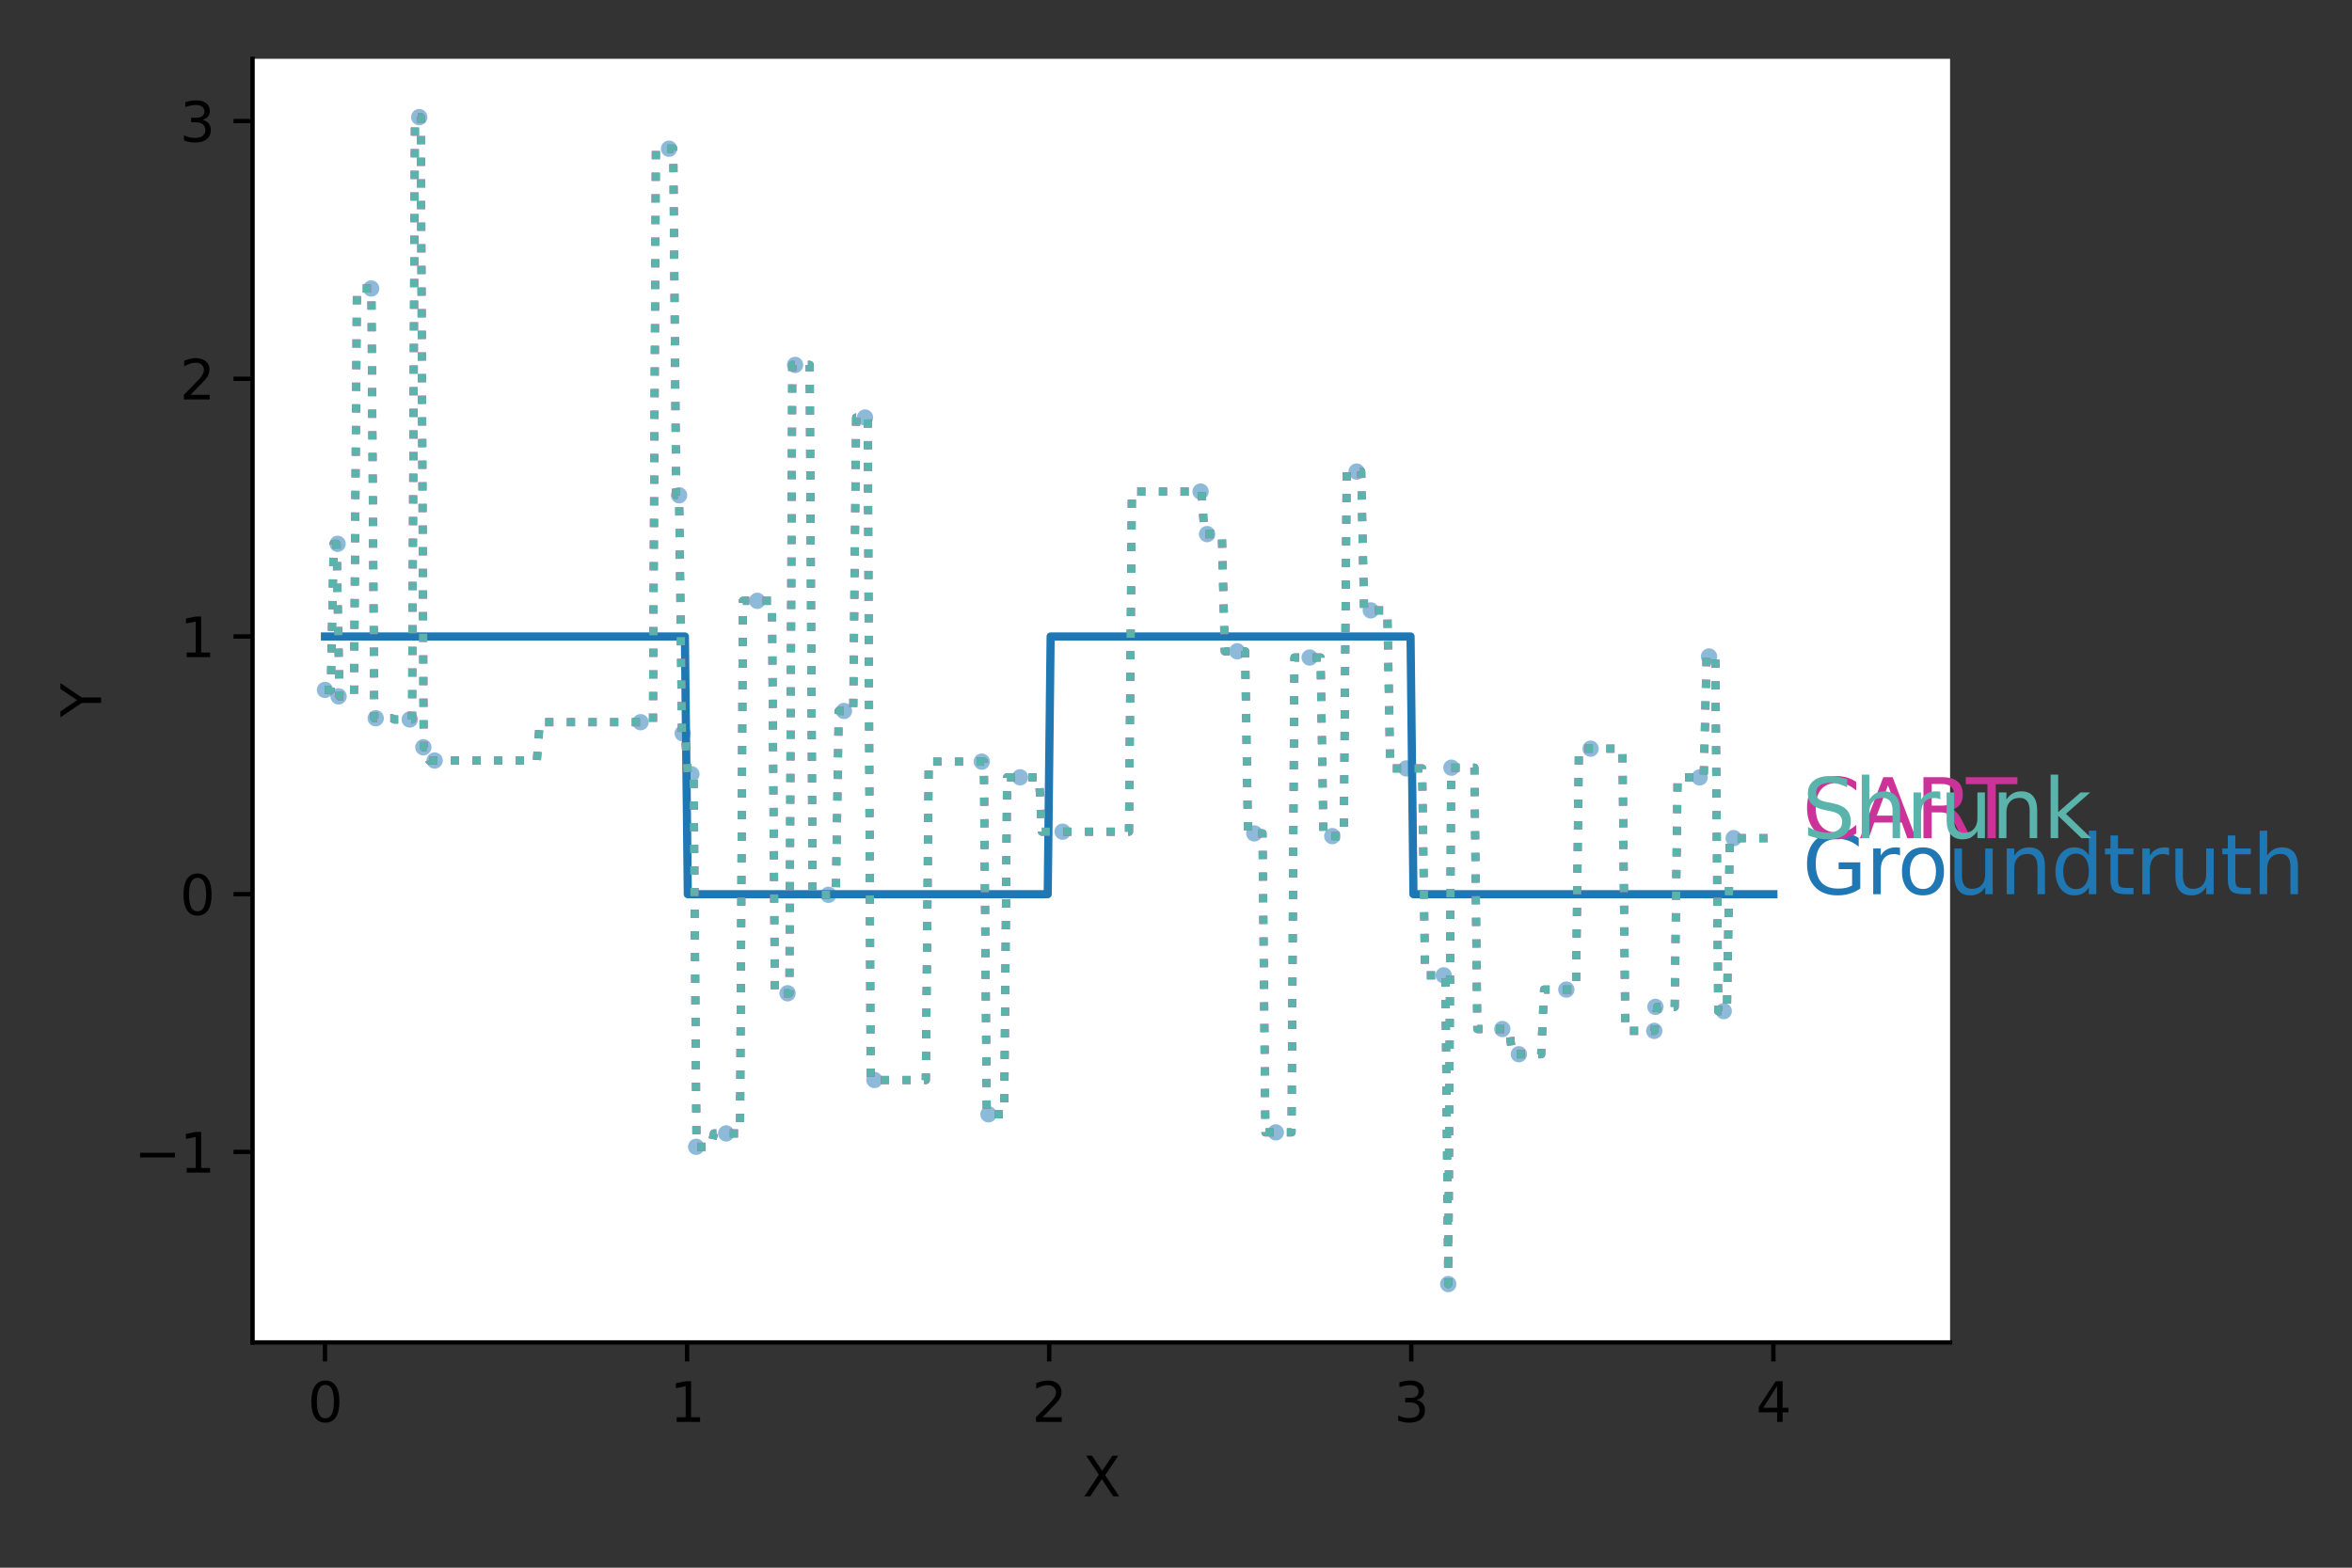 <?xml version="1.0" encoding="utf-8" standalone="no"?>
<!DOCTYPE svg PUBLIC "-//W3C//DTD SVG 1.1//EN"
  "http://www.w3.org/Graphics/SVG/1.1/DTD/svg11.dtd">
<svg height="288pt" version="1.1" viewBox="0 0 432 288" width="432pt" xmlns="http://www.w3.org/2000/svg" xmlns:xlink="http://www.w3.org/1999/xlink">
 <rect x="0" y="0" width="432" height="288" fill="#333333" stroke="none"/>
 <defs>
  <style type="text/css">*{stroke-linecap:butt;stroke-linejoin:round;}</style>
 </defs>
 <g id="figure_1">
  <g id="patch_1">
   <path d="M 0 288 
L 432 288 
L 432 0 
L 0 0 
z
" style="fill:none;"/>
  </g>
  <g id="axes_1">
   <g id="patch_2">
    <path d="M 46.388 246.616 
L 358.178 246.616 
L 358.178 10.8 
L 46.388 10.8 
z
" style="fill:#ffffff;"/>
   </g>
   <g id="matplotlib.axis_1">
    <g id="xtick_1">
     <g id="line2d_1">
      <defs>
       <path d="M 0 0 
L 0 3.5 
" id="mf6a4ab5069" style="stroke:#000000;stroke-width:0.8;"/>
      </defs>
      <g>
       <use style="stroke:#000000;stroke-width:0.8;" x="59.69" xlink:href="#mf6a4ab5069" y="246.616"/>
      </g>
     </g>
     <g id="text_1">
      <!-- 0 -->
      <g transform="translate(56.508 261.214)scale(0.1 -0.1)">
       <defs>
        <path d="M 2034 4250 
Q 1547 4250 1301 3770 
Q 1056 3291 1056 2328 
Q 1056 1369 1301 889 
Q 1547 409 2034 409 
Q 2525 409 2770 889 
Q 3016 1369 3016 2328 
Q 3016 3291 2770 3770 
Q 2525 4250 2034 4250 
z
M 2034 4750 
Q 2819 4750 3233 4129 
Q 3647 3509 3647 2328 
Q 3647 1150 3233 529 
Q 2819 -91 2034 -91 
Q 1250 -91 836 529 
Q 422 1150 422 2328 
Q 422 3509 836 4129 
Q 1250 4750 2034 4750 
z
" id="DejaVuSans-30" transform="scale(0.016)"/>
       </defs>
       <use xlink:href="#DejaVuSans-30"/>
      </g>
     </g>
    </g>
    <g id="xtick_2">
     <g id="line2d_2">
      <g>
       <use style="stroke:#000000;stroke-width:0.8;" x="126.198" xlink:href="#mf6a4ab5069" y="246.616"/>
      </g>
     </g>
     <g id="text_2">
      <!-- 1 -->
      <g transform="translate(123.016 261.214)scale(0.1 -0.1)">
       <defs>
        <path d="M 794 531 
L 1825 531 
L 1825 4091 
L 703 3866 
L 703 4441 
L 1819 4666 
L 2450 4666 
L 2450 531 
L 3481 531 
L 3481 0 
L 794 0 
L 794 531 
z
" id="DejaVuSans-31" transform="scale(0.016)"/>
       </defs>
       <use xlink:href="#DejaVuSans-31"/>
      </g>
     </g>
    </g>
    <g id="xtick_3">
     <g id="line2d_3">
      <g>
       <use style="stroke:#000000;stroke-width:0.8;" x="192.706" xlink:href="#mf6a4ab5069" y="246.616"/>
      </g>
     </g>
     <g id="text_3">
      <!-- 2 -->
      <g transform="translate(189.525 261.214)scale(0.1 -0.1)">
       <defs>
        <path d="M 1228 531 
L 3431 531 
L 3431 0 
L 469 0 
L 469 531 
Q 828 903 1448 1529 
Q 2069 2156 2228 2338 
Q 2531 2678 2651 2914 
Q 2772 3150 2772 3378 
Q 2772 3750 2511 3984 
Q 2250 4219 1831 4219 
Q 1534 4219 1204 4116 
Q 875 4013 500 3803 
L 500 4441 
Q 881 4594 1212 4672 
Q 1544 4750 1819 4750 
Q 2544 4750 2975 4387 
Q 3406 4025 3406 3419 
Q 3406 3131 3298 2873 
Q 3191 2616 2906 2266 
Q 2828 2175 2409 1742 
Q 1991 1309 1228 531 
z
" id="DejaVuSans-32" transform="scale(0.016)"/>
       </defs>
       <use xlink:href="#DejaVuSans-32"/>
      </g>
     </g>
    </g>
    <g id="xtick_4">
     <g id="line2d_4">
      <g>
       <use style="stroke:#000000;stroke-width:0.8;" x="259.214" xlink:href="#mf6a4ab5069" y="246.616"/>
      </g>
     </g>
     <g id="text_4">
      <!-- 3 -->
      <g transform="translate(256.033 261.214)scale(0.1 -0.1)">
       <defs>
        <path d="M 2597 2516 
Q 3050 2419 3304 2112 
Q 3559 1806 3559 1356 
Q 3559 666 3084 287 
Q 2609 -91 1734 -91 
Q 1441 -91 1130 -33 
Q 819 25 488 141 
L 488 750 
Q 750 597 1062 519 
Q 1375 441 1716 441 
Q 2309 441 2620 675 
Q 2931 909 2931 1356 
Q 2931 1769 2642 2001 
Q 2353 2234 1838 2234 
L 1294 2234 
L 1294 2753 
L 1863 2753 
Q 2328 2753 2575 2939 
Q 2822 3125 2822 3475 
Q 2822 3834 2567 4026 
Q 2313 4219 1838 4219 
Q 1578 4219 1281 4162 
Q 984 4106 628 3988 
L 628 4550 
Q 988 4650 1302 4700 
Q 1616 4750 1894 4750 
Q 2613 4750 3031 4423 
Q 3450 4097 3450 3541 
Q 3450 3153 3228 2886 
Q 3006 2619 2597 2516 
z
" id="DejaVuSans-33" transform="scale(0.016)"/>
       </defs>
       <use xlink:href="#DejaVuSans-33"/>
      </g>
     </g>
    </g>
    <g id="xtick_5">
     <g id="line2d_5">
      <g>
       <use style="stroke:#000000;stroke-width:0.8;" x="325.722" xlink:href="#mf6a4ab5069" y="246.616"/>
      </g>
     </g>
     <g id="text_5">
      <!-- 4 -->
      <g transform="translate(322.541 261.214)scale(0.1 -0.1)">
       <defs>
        <path d="M 2419 4116 
L 825 1625 
L 2419 1625 
L 2419 4116 
z
M 2253 4666 
L 3047 4666 
L 3047 1625 
L 3713 1625 
L 3713 1100 
L 3047 1100 
L 3047 0 
L 2419 0 
L 2419 1100 
L 313 1100 
L 313 1709 
L 2253 4666 
z
" id="DejaVuSans-34" transform="scale(0.016)"/>
       </defs>
       <use xlink:href="#DejaVuSans-34"/>
      </g>
     </g>
    </g>
    <g id="text_6">
     <!-- X -->
     <g transform="translate(198.858 274.893)scale(0.1 -0.1)">
      <defs>
       <path d="M 403 4666 
L 1081 4666 
L 2241 2931 
L 3406 4666 
L 4084 4666 
L 2584 2425 
L 4184 0 
L 3506 0 
L 2194 1984 
L 872 0 
L 191 0 
L 1856 2491 
L 403 4666 
z
" id="DejaVuSans-58" transform="scale(0.016)"/>
      </defs>
      <use xlink:href="#DejaVuSans-58"/>
     </g>
    </g>
   </g>
   <g id="matplotlib.axis_2">
    <g id="ytick_1">
     <g id="line2d_6">
      <defs>
       <path d="M 0 0 
L -3.5 0 
" id="m1d7243a04f" style="stroke:#000000;stroke-width:0.8;"/>
      </defs>
      <g>
       <use style="stroke:#000000;stroke-width:0.8;" x="46.388" xlink:href="#m1d7243a04f" y="211.617"/>
      </g>
     </g>
     <g id="text_7">
      <!-- −1 -->
      <g transform="translate(24.646 215.416)scale(0.1 -0.1)">
       <defs>
        <path d="M 678 2272 
L 4684 2272 
L 4684 1741 
L 678 1741 
L 678 2272 
z
" id="DejaVuSans-2212" transform="scale(0.016)"/>
       </defs>
       <use xlink:href="#DejaVuSans-2212"/>
       <use x="83.789" xlink:href="#DejaVuSans-31"/>
      </g>
     </g>
    </g>
    <g id="ytick_2">
     <g id="line2d_7">
      <g>
       <use style="stroke:#000000;stroke-width:0.8;" x="46.388" xlink:href="#m1d7243a04f" y="164.272"/>
      </g>
     </g>
     <g id="text_8">
      <!-- 0 -->
      <g transform="translate(33.026 168.072)scale(0.1 -0.1)">
       <use xlink:href="#DejaVuSans-30"/>
      </g>
     </g>
    </g>
    <g id="ytick_3">
     <g id="line2d_8">
      <g>
       <use style="stroke:#000000;stroke-width:0.8;" x="46.388" xlink:href="#m1d7243a04f" y="116.928"/>
      </g>
     </g>
     <g id="text_9">
      <!-- 1 -->
      <g transform="translate(33.026 120.727)scale(0.1 -0.1)">
       <use xlink:href="#DejaVuSans-31"/>
      </g>
     </g>
    </g>
    <g id="ytick_4">
     <g id="line2d_9">
      <g>
       <use style="stroke:#000000;stroke-width:0.8;" x="46.388" xlink:href="#m1d7243a04f" y="69.584"/>
      </g>
     </g>
     <g id="text_10">
      <!-- 2 -->
      <g transform="translate(33.026 73.383)scale(0.1 -0.1)">
       <use xlink:href="#DejaVuSans-32"/>
      </g>
     </g>
    </g>
    <g id="ytick_5">
     <g id="line2d_10">
      <g>
       <use style="stroke:#000000;stroke-width:0.8;" x="46.388" xlink:href="#m1d7243a04f" y="22.24"/>
      </g>
     </g>
     <g id="text_11">
      <!-- 3 -->
      <g transform="translate(33.026 26.039)scale(0.1 -0.1)">
       <use xlink:href="#DejaVuSans-33"/>
      </g>
     </g>
    </g>
    <g id="text_12">
     <!-- Y -->
     <g transform="translate(18.566 131.762)rotate(-90)scale(0.1 -0.1)">
      <defs>
       <path d="M -13 4666 
L 666 4666 
L 1959 2747 
L 3244 4666 
L 3922 4666 
L 2272 2222 
L 2272 0 
L 1638 0 
L 1638 2222 
L -13 4666 
z
" id="DejaVuSans-59" transform="scale(0.016)"/>
      </defs>
      <use xlink:href="#DejaVuSans-59"/>
     </g>
    </g>
   </g>
   <g id="line2d_11">
    <defs>
     <path d="M 0 1.5 
C 0.398 1.5 0.779 1.342 1.061 1.061 
C 1.342 0.779 1.5 0.398 1.5 0 
C 1.5 -0.398 1.342 -0.779 1.061 -1.061 
C 0.779 -1.342 0.398 -1.5 0 -1.5 
C -0.398 -1.5 -0.779 -1.342 -1.061 -1.061 
C -1.342 -0.779 -1.5 -0.398 -1.5 0 
C -1.5 0.398 -1.342 0.779 -1.061 1.061 
C -0.779 1.342 -0.398 1.5 0 1.5 
z
" id="m17853dcd0f"/>
    </defs>
    <g clip-path="url(#p9884cccb03)">
     <use style="fill:#1f77b4;fill-opacity:0.5;" x="266.584" xlink:href="#m17853dcd0f" y="141.032"/>
     <use style="fill:#1f77b4;fill-opacity:0.5;" x="122.883" xlink:href="#m17853dcd0f" y="27.318"/>
     <use style="fill:#1f77b4;fill-opacity:0.5;" x="278.974" xlink:href="#m17853dcd0f" y="193.672"/>
     <use style="fill:#1f77b4;fill-opacity:0.5;" x="316.61" xlink:href="#m17853dcd0f" y="185.755"/>
     <use style="fill:#1f77b4;fill-opacity:0.5;" x="318.433" xlink:href="#m17853dcd0f" y="153.977"/>
     <use style="fill:#1f77b4;fill-opacity:0.5;" x="180.322" xlink:href="#m17853dcd0f" y="139.922"/>
     <use style="fill:#1f77b4;fill-opacity:0.5;" x="221.715" xlink:href="#m17853dcd0f" y="98.121"/>
     <use style="fill:#1f77b4;fill-opacity:0.5;" x="266.005" xlink:href="#m17853dcd0f" y="235.897"/>
     <use style="fill:#1f77b4;fill-opacity:0.5;" x="230.38" xlink:href="#m17853dcd0f" y="153.101"/>
     <use style="fill:#1f77b4;fill-opacity:0.5;" x="251.77" xlink:href="#m17853dcd0f" y="112.134"/>
     <use style="fill:#1f77b4;fill-opacity:0.5;" x="69.01" xlink:href="#m17853dcd0f" y="131.949"/>
     <use style="fill:#1f77b4;fill-opacity:0.5;" x="139.087" xlink:href="#m17853dcd0f" y="110.379"/>
     <use style="fill:#1f77b4;fill-opacity:0.5;" x="75.256" xlink:href="#m17853dcd0f" y="132.179"/>
     <use style="fill:#1f77b4;fill-opacity:0.5;" x="287.696" xlink:href="#m17853dcd0f" y="181.795"/>
     <use style="fill:#1f77b4;fill-opacity:0.5;" x="158.881" xlink:href="#m17853dcd0f" y="76.704"/>
     <use style="fill:#1f77b4;fill-opacity:0.5;" x="240.551" xlink:href="#m17853dcd0f" y="120.794"/>
     <use style="fill:#1f77b4;fill-opacity:0.5;" x="127.868" xlink:href="#m17853dcd0f" y="210.683"/>
     <use style="fill:#1f77b4;fill-opacity:0.5;" x="152.157" xlink:href="#m17853dcd0f" y="164.386"/>
     <use style="fill:#1f77b4;fill-opacity:0.5;" x="62.194" xlink:href="#m17853dcd0f" y="127.932"/>
     <use style="fill:#1f77b4;fill-opacity:0.5;" x="155.018" xlink:href="#m17853dcd0f" y="130.612"/>
     <use style="fill:#1f77b4;fill-opacity:0.5;" x="312.179" xlink:href="#m17853dcd0f" y="142.818"/>
     <use style="fill:#1f77b4;fill-opacity:0.5;" x="117.658" xlink:href="#m17853dcd0f" y="132.678"/>
     <use style="fill:#1f77b4;fill-opacity:0.5;" x="144.658" xlink:href="#m17853dcd0f" y="182.474"/>
     <use style="fill:#1f77b4;fill-opacity:0.5;" x="303.847" xlink:href="#m17853dcd0f" y="189.38"/>
     <use style="fill:#1f77b4;fill-opacity:0.5;" x="68.177" xlink:href="#m17853dcd0f" y="52.999"/>
     <use style="fill:#1f77b4;fill-opacity:0.5;" x="77.004" xlink:href="#m17853dcd0f" y="21.519"/>
     <use style="fill:#1f77b4;fill-opacity:0.5;" x="227.244" xlink:href="#m17853dcd0f" y="119.652"/>
     <use style="fill:#1f77b4;fill-opacity:0.5;" x="292.152" xlink:href="#m17853dcd0f" y="137.539"/>
     <use style="fill:#1f77b4;fill-opacity:0.5;" x="62.008" xlink:href="#m17853dcd0f" y="99.906"/>
     <use style="fill:#1f77b4;fill-opacity:0.5;" x="258.303" xlink:href="#m17853dcd0f" y="141.167"/>
     <use style="fill:#1f77b4;fill-opacity:0.5;" x="275.932" xlink:href="#m17853dcd0f" y="189.041"/>
     <use style="fill:#1f77b4;fill-opacity:0.5;" x="79.833" xlink:href="#m17853dcd0f" y="139.718"/>
     <use style="fill:#1f77b4;fill-opacity:0.5;" x="234.328" xlink:href="#m17853dcd0f" y="208.026"/>
     <use style="fill:#1f77b4;fill-opacity:0.5;" x="195.17" xlink:href="#m17853dcd0f" y="152.789"/>
     <use style="fill:#1f77b4;fill-opacity:0.5;" x="187.354" xlink:href="#m17853dcd0f" y="142.803"/>
     <use style="fill:#1f77b4;fill-opacity:0.5;" x="313.903" xlink:href="#m17853dcd0f" y="120.605"/>
     <use style="fill:#1f77b4;fill-opacity:0.5;" x="59.693" xlink:href="#m17853dcd0f" y="126.745"/>
     <use style="fill:#1f77b4;fill-opacity:0.5;" x="125.394" xlink:href="#m17853dcd0f" y="134.726"/>
     <use style="fill:#1f77b4;fill-opacity:0.5;" x="249.167" xlink:href="#m17853dcd0f" y="86.633"/>
     <use style="fill:#1f77b4;fill-opacity:0.5;" x="146.039" xlink:href="#m17853dcd0f" y="67.042"/>
     <use style="fill:#1f77b4;fill-opacity:0.5;" x="133.38" xlink:href="#m17853dcd0f" y="208.224"/>
     <use style="fill:#1f77b4;fill-opacity:0.5;" x="244.701" xlink:href="#m17853dcd0f" y="153.604"/>
     <use style="fill:#1f77b4;fill-opacity:0.5;" x="304.054" xlink:href="#m17853dcd0f" y="184.969"/>
     <use style="fill:#1f77b4;fill-opacity:0.5;" x="124.728" xlink:href="#m17853dcd0f" y="90.987"/>
     <use style="fill:#1f77b4;fill-opacity:0.5;" x="181.555" xlink:href="#m17853dcd0f" y="204.711"/>
     <use style="fill:#1f77b4;fill-opacity:0.5;" x="126.994" xlink:href="#m17853dcd0f" y="142.226"/>
     <use style="fill:#1f77b4;fill-opacity:0.5;" x="160.605" xlink:href="#m17853dcd0f" y="198.408"/>
     <use style="fill:#1f77b4;fill-opacity:0.5;" x="220.516" xlink:href="#m17853dcd0f" y="90.308"/>
     <use style="fill:#1f77b4;fill-opacity:0.5;" x="265.167" xlink:href="#m17853dcd0f" y="179.179"/>
     <use style="fill:#1f77b4;fill-opacity:0.5;" x="77.758" xlink:href="#m17853dcd0f" y="137.281"/>
    </g>
   </g>
   <g id="line2d_12">
    <path clip-path="url(#p9884cccb03)" d="M 59.69 116.928 
L 125.798 116.928 
L 126.331 164.272 
L 192.439 164.272 
L 192.972 116.928 
L 259.081 116.928 
L 259.614 164.272 
L 325.722 164.272 
L 325.722 164.272 
" style="fill:none;stroke:#1f77b4;stroke-linecap:square;stroke-width:1.5;"/>
   </g>
   <g id="line2d_13">
    <path clip-path="url(#p9884cccb03)" d="M 59.69 126.745 
L 60.756 126.745 
L 61.289 99.906 
L 61.822 99.906 
L 62.355 127.932 
L 65.021 127.932 
L 65.554 52.999 
L 68.22 52.999 
L 68.753 131.949 
L 71.952 131.949 
L 72.485 132.179 
L 75.684 132.179 
L 76.217 21.519 
L 77.283 21.519 
L 77.816 137.281 
L 78.349 137.281 
L 78.882 139.718 
L 98.608 139.718 
L 99.141 132.678 
L 119.933 132.678 
L 120.467 27.318 
L 123.665 27.318 
L 124.198 90.987 
L 124.732 90.987 
L 125.265 134.726 
L 125.798 134.726 
L 126.331 142.226 
L 127.397 142.226 
L 127.93 210.683 
L 130.596 210.683 
L 131.129 208.224 
L 135.927 208.224 
L 136.46 110.379 
L 141.792 110.379 
L 142.325 182.474 
L 144.991 182.474 
L 145.524 67.042 
L 148.722 67.042 
L 149.256 164.386 
L 153.521 164.386 
L 154.054 130.612 
L 156.719 130.612 
L 157.253 76.704 
L 159.385 76.704 
L 159.918 198.408 
L 170.048 198.408 
L 170.581 139.922 
L 180.71 139.922 
L 181.243 204.711 
L 184.442 204.711 
L 184.975 142.803 
L 190.84 142.803 
L 191.373 152.789 
L 207.367 152.789 
L 207.9 90.308 
L 220.695 90.308 
L 221.228 98.121 
L 224.427 98.121 
L 224.96 119.652 
L 228.692 119.652 
L 229.225 153.101 
L 231.891 153.101 
L 232.424 208.026 
L 237.222 208.026 
L 237.755 120.794 
L 242.554 120.794 
L 243.087 153.604 
L 246.819 153.604 
L 247.352 86.633 
L 250.017 86.633 
L 250.55 112.134 
L 254.816 112.134 
L 255.349 141.167 
L 261.213 141.167 
L 261.746 179.179 
L 265.478 179.179 
L 266.011 235.897 
L 266.544 141.032 
L 270.809 141.032 
L 271.343 189.041 
L 277.207 189.041 
L 277.74 193.672 
L 283.071 193.672 
L 283.605 181.795 
L 289.469 181.795 
L 290.002 137.539 
L 297.999 137.539 
L 298.532 189.38 
L 303.864 189.38 
L 304.397 184.969 
L 307.595 184.969 
L 308.129 142.818 
L 312.927 142.818 
L 313.46 120.605 
L 315.059 120.605 
L 315.592 185.755 
L 317.192 185.755 
L 317.725 153.977 
L 325.722 153.977 
L 325.722 153.977 
" style="fill:none;stroke:#cc3399;stroke-dasharray:1.5,2.475;stroke-dashoffset:0;stroke-width:1.5;"/>
   </g>
   <g id="line2d_14">
    <path clip-path="url(#p9884cccb03)" d="M 59.69 126.745 
L 60.756 126.745 
L 61.289 99.906 
L 61.822 99.906 
L 62.355 127.932 
L 65.021 127.932 
L 65.554 52.999 
L 68.22 52.999 
L 68.753 131.949 
L 71.952 131.949 
L 72.485 132.179 
L 75.684 132.179 
L 76.217 21.519 
L 77.283 21.519 
L 77.816 137.281 
L 78.349 137.281 
L 78.882 139.718 
L 98.608 139.718 
L 99.141 132.678 
L 119.933 132.678 
L 120.467 27.318 
L 123.665 27.318 
L 124.198 90.987 
L 124.732 90.987 
L 125.265 134.726 
L 125.798 134.726 
L 126.331 142.226 
L 127.397 142.226 
L 127.93 210.683 
L 130.596 210.683 
L 131.129 208.224 
L 135.927 208.224 
L 136.46 110.379 
L 141.792 110.379 
L 142.325 182.474 
L 144.991 182.474 
L 145.524 67.042 
L 148.722 67.042 
L 149.256 164.386 
L 153.521 164.386 
L 154.054 130.612 
L 156.719 130.612 
L 157.253 76.704 
L 159.385 76.704 
L 159.918 198.408 
L 170.048 198.408 
L 170.581 139.922 
L 180.71 139.922 
L 181.243 204.711 
L 184.442 204.711 
L 184.975 142.803 
L 190.84 142.803 
L 191.373 152.789 
L 207.367 152.789 
L 207.9 90.308 
L 220.695 90.308 
L 221.228 98.121 
L 224.427 98.121 
L 224.96 119.652 
L 228.692 119.652 
L 229.225 153.101 
L 231.891 153.101 
L 232.424 208.026 
L 237.222 208.026 
L 237.755 120.794 
L 242.554 120.794 
L 243.087 153.604 
L 246.819 153.604 
L 247.352 86.633 
L 250.017 86.633 
L 250.55 112.134 
L 254.816 112.134 
L 255.349 141.167 
L 261.213 141.167 
L 261.746 179.179 
L 265.478 179.179 
L 266.011 235.897 
L 266.544 141.032 
L 270.809 141.032 
L 271.343 189.041 
L 277.207 189.041 
L 277.74 193.672 
L 283.071 193.672 
L 283.605 181.795 
L 289.469 181.795 
L 290.002 137.539 
L 297.999 137.539 
L 298.532 189.38 
L 303.864 189.38 
L 304.397 184.969 
L 307.595 184.969 
L 308.129 142.818 
L 312.927 142.818 
L 313.46 120.605 
L 315.059 120.605 
L 315.592 185.755 
L 317.192 185.755 
L 317.725 153.977 
L 325.722 153.977 
L 325.722 153.977 
" style="fill:none;stroke:#5ab4ac;stroke-dasharray:1.5,2.475;stroke-dashoffset:0;stroke-width:1.5;"/>
   </g>
   <g id="patch_3">
    <path d="M 46.388 246.616 
L 46.388 10.8 
" style="fill:none;stroke:#000000;stroke-linecap:square;stroke-linejoin:miter;stroke-width:0.8;"/>
   </g>
   <g id="patch_4">
    <path d="M 46.388 246.616 
L 358.178 246.616 
" style="fill:none;stroke:#000000;stroke-linecap:square;stroke-linejoin:miter;stroke-width:0.8;"/>
   </g>
   <g id="text_13">
    <!-- Groundtruth -->
    <g style="fill:#1f77b4;" transform="translate(331.043 164.272)scale(0.15 -0.15)">
     <defs>
      <path d="M 3809 666 
L 3809 1919 
L 2778 1919 
L 2778 2438 
L 4434 2438 
L 4434 434 
Q 4069 175 3628 42 
Q 3188 -91 2688 -91 
Q 1594 -91 976 548 
Q 359 1188 359 2328 
Q 359 3472 976 4111 
Q 1594 4750 2688 4750 
Q 3144 4750 3555 4637 
Q 3966 4525 4313 4306 
L 4313 3634 
Q 3963 3931 3569 4081 
Q 3175 4231 2741 4231 
Q 1884 4231 1454 3753 
Q 1025 3275 1025 2328 
Q 1025 1384 1454 906 
Q 1884 428 2741 428 
Q 3075 428 3337 486 
Q 3600 544 3809 666 
z
" id="DejaVuSans-47" transform="scale(0.016)"/>
      <path d="M 2631 2963 
Q 2534 3019 2420 3045 
Q 2306 3072 2169 3072 
Q 1681 3072 1420 2755 
Q 1159 2438 1159 1844 
L 1159 0 
L 581 0 
L 581 3500 
L 1159 3500 
L 1159 2956 
Q 1341 3275 1631 3429 
Q 1922 3584 2338 3584 
Q 2397 3584 2469 3576 
Q 2541 3569 2628 3553 
L 2631 2963 
z
" id="DejaVuSans-72" transform="scale(0.016)"/>
      <path d="M 1959 3097 
Q 1497 3097 1228 2736 
Q 959 2375 959 1747 
Q 959 1119 1226 758 
Q 1494 397 1959 397 
Q 2419 397 2687 759 
Q 2956 1122 2956 1747 
Q 2956 2369 2687 2733 
Q 2419 3097 1959 3097 
z
M 1959 3584 
Q 2709 3584 3137 3096 
Q 3566 2609 3566 1747 
Q 3566 888 3137 398 
Q 2709 -91 1959 -91 
Q 1206 -91 779 398 
Q 353 888 353 1747 
Q 353 2609 779 3096 
Q 1206 3584 1959 3584 
z
" id="DejaVuSans-6f" transform="scale(0.016)"/>
      <path d="M 544 1381 
L 544 3500 
L 1119 3500 
L 1119 1403 
Q 1119 906 1312 657 
Q 1506 409 1894 409 
Q 2359 409 2629 706 
Q 2900 1003 2900 1516 
L 2900 3500 
L 3475 3500 
L 3475 0 
L 2900 0 
L 2900 538 
Q 2691 219 2414 64 
Q 2138 -91 1772 -91 
Q 1169 -91 856 284 
Q 544 659 544 1381 
z
M 1991 3584 
L 1991 3584 
z
" id="DejaVuSans-75" transform="scale(0.016)"/>
      <path d="M 3513 2113 
L 3513 0 
L 2938 0 
L 2938 2094 
Q 2938 2591 2744 2837 
Q 2550 3084 2163 3084 
Q 1697 3084 1428 2787 
Q 1159 2491 1159 1978 
L 1159 0 
L 581 0 
L 581 3500 
L 1159 3500 
L 1159 2956 
Q 1366 3272 1645 3428 
Q 1925 3584 2291 3584 
Q 2894 3584 3203 3211 
Q 3513 2838 3513 2113 
z
" id="DejaVuSans-6e" transform="scale(0.016)"/>
      <path d="M 2906 2969 
L 2906 4863 
L 3481 4863 
L 3481 0 
L 2906 0 
L 2906 525 
Q 2725 213 2448 61 
Q 2172 -91 1784 -91 
Q 1150 -91 751 415 
Q 353 922 353 1747 
Q 353 2572 751 3078 
Q 1150 3584 1784 3584 
Q 2172 3584 2448 3432 
Q 2725 3281 2906 2969 
z
M 947 1747 
Q 947 1113 1208 752 
Q 1469 391 1925 391 
Q 2381 391 2643 752 
Q 2906 1113 2906 1747 
Q 2906 2381 2643 2742 
Q 2381 3103 1925 3103 
Q 1469 3103 1208 2742 
Q 947 2381 947 1747 
z
" id="DejaVuSans-64" transform="scale(0.016)"/>
      <path d="M 1172 4494 
L 1172 3500 
L 2356 3500 
L 2356 3053 
L 1172 3053 
L 1172 1153 
Q 1172 725 1289 603 
Q 1406 481 1766 481 
L 2356 481 
L 2356 0 
L 1766 0 
Q 1100 0 847 248 
Q 594 497 594 1153 
L 594 3053 
L 172 3053 
L 172 3500 
L 594 3500 
L 594 4494 
L 1172 4494 
z
" id="DejaVuSans-74" transform="scale(0.016)"/>
      <path d="M 3513 2113 
L 3513 0 
L 2938 0 
L 2938 2094 
Q 2938 2591 2744 2837 
Q 2550 3084 2163 3084 
Q 1697 3084 1428 2787 
Q 1159 2491 1159 1978 
L 1159 0 
L 581 0 
L 581 4863 
L 1159 4863 
L 1159 2956 
Q 1366 3272 1645 3428 
Q 1925 3584 2291 3584 
Q 2894 3584 3203 3211 
Q 3513 2838 3513 2113 
z
" id="DejaVuSans-68" transform="scale(0.016)"/>
     </defs>
     <use xlink:href="#DejaVuSans-47"/>
     <use x="77.49" xlink:href="#DejaVuSans-72"/>
     <use x="116.354" xlink:href="#DejaVuSans-6f"/>
     <use x="177.535" xlink:href="#DejaVuSans-75"/>
     <use x="240.914" xlink:href="#DejaVuSans-6e"/>
     <use x="304.293" xlink:href="#DejaVuSans-64"/>
     <use x="367.77" xlink:href="#DejaVuSans-74"/>
     <use x="406.979" xlink:href="#DejaVuSans-72"/>
     <use x="448.092" xlink:href="#DejaVuSans-75"/>
     <use x="511.471" xlink:href="#DejaVuSans-74"/>
     <use x="550.68" xlink:href="#DejaVuSans-68"/>
    </g>
   </g>
   <g id="text_14">
    <!-- CART -->
    <g style="fill:#cc3399;" transform="translate(331.043 153.977)scale(0.15 -0.15)">
     <defs>
      <path d="M 4122 4306 
L 4122 3641 
Q 3803 3938 3442 4084 
Q 3081 4231 2675 4231 
Q 1875 4231 1450 3742 
Q 1025 3253 1025 2328 
Q 1025 1406 1450 917 
Q 1875 428 2675 428 
Q 3081 428 3442 575 
Q 3803 722 4122 1019 
L 4122 359 
Q 3791 134 3420 21 
Q 3050 -91 2638 -91 
Q 1578 -91 968 557 
Q 359 1206 359 2328 
Q 359 3453 968 4101 
Q 1578 4750 2638 4750 
Q 3056 4750 3426 4639 
Q 3797 4528 4122 4306 
z
" id="DejaVuSans-43" transform="scale(0.016)"/>
      <path d="M 2188 4044 
L 1331 1722 
L 3047 1722 
L 2188 4044 
z
M 1831 4666 
L 2547 4666 
L 4325 0 
L 3669 0 
L 3244 1197 
L 1141 1197 
L 716 0 
L 50 0 
L 1831 4666 
z
" id="DejaVuSans-41" transform="scale(0.016)"/>
      <path d="M 2841 2188 
Q 3044 2119 3236 1894 
Q 3428 1669 3622 1275 
L 4263 0 
L 3584 0 
L 2988 1197 
Q 2756 1666 2539 1819 
Q 2322 1972 1947 1972 
L 1259 1972 
L 1259 0 
L 628 0 
L 628 4666 
L 2053 4666 
Q 2853 4666 3247 4331 
Q 3641 3997 3641 3322 
Q 3641 2881 3436 2590 
Q 3231 2300 2841 2188 
z
M 1259 4147 
L 1259 2491 
L 2053 2491 
Q 2509 2491 2742 2702 
Q 2975 2913 2975 3322 
Q 2975 3731 2742 3939 
Q 2509 4147 2053 4147 
L 1259 4147 
z
" id="DejaVuSans-52" transform="scale(0.016)"/>
      <path d="M -19 4666 
L 3928 4666 
L 3928 4134 
L 2272 4134 
L 2272 0 
L 1638 0 
L 1638 4134 
L -19 4134 
L -19 4666 
z
" id="DejaVuSans-54" transform="scale(0.016)"/>
     </defs>
     <use xlink:href="#DejaVuSans-43"/>
     <use x="69.824" xlink:href="#DejaVuSans-41"/>
     <use x="138.232" xlink:href="#DejaVuSans-52"/>
     <use x="200.465" xlink:href="#DejaVuSans-54"/>
    </g>
   </g>
   <g id="text_15">
    <!-- Shrunk -->
    <g style="fill:#5ab4ac;" transform="translate(331.043 153.977)scale(0.15 -0.15)">
     <defs>
      <path d="M 3425 4513 
L 3425 3897 
Q 3066 4069 2747 4153 
Q 2428 4238 2131 4238 
Q 1616 4238 1336 4038 
Q 1056 3838 1056 3469 
Q 1056 3159 1242 3001 
Q 1428 2844 1947 2747 
L 2328 2669 
Q 3034 2534 3370 2195 
Q 3706 1856 3706 1288 
Q 3706 609 3251 259 
Q 2797 -91 1919 -91 
Q 1588 -91 1214 -16 
Q 841 59 441 206 
L 441 856 
Q 825 641 1194 531 
Q 1563 422 1919 422 
Q 2459 422 2753 634 
Q 3047 847 3047 1241 
Q 3047 1584 2836 1778 
Q 2625 1972 2144 2069 
L 1759 2144 
Q 1053 2284 737 2584 
Q 422 2884 422 3419 
Q 422 4038 858 4394 
Q 1294 4750 2059 4750 
Q 2388 4750 2728 4690 
Q 3069 4631 3425 4513 
z
" id="DejaVuSans-53" transform="scale(0.016)"/>
      <path d="M 581 4863 
L 1159 4863 
L 1159 1991 
L 2875 3500 
L 3609 3500 
L 1753 1863 
L 3688 0 
L 2938 0 
L 1159 1709 
L 1159 0 
L 581 0 
L 581 4863 
z
" id="DejaVuSans-6b" transform="scale(0.016)"/>
     </defs>
     <use xlink:href="#DejaVuSans-53"/>
     <use x="63.477" xlink:href="#DejaVuSans-68"/>
     <use x="126.855" xlink:href="#DejaVuSans-72"/>
     <use x="167.969" xlink:href="#DejaVuSans-75"/>
     <use x="231.348" xlink:href="#DejaVuSans-6e"/>
     <use x="294.727" xlink:href="#DejaVuSans-6b"/>
    </g>
   </g>
  </g>
 </g>
 <defs>
  <clipPath id="p9884cccb03">
   <rect height="235.816" width="311.79" x="46.388" y="10.8"/>
  </clipPath>
 </defs>
</svg>
